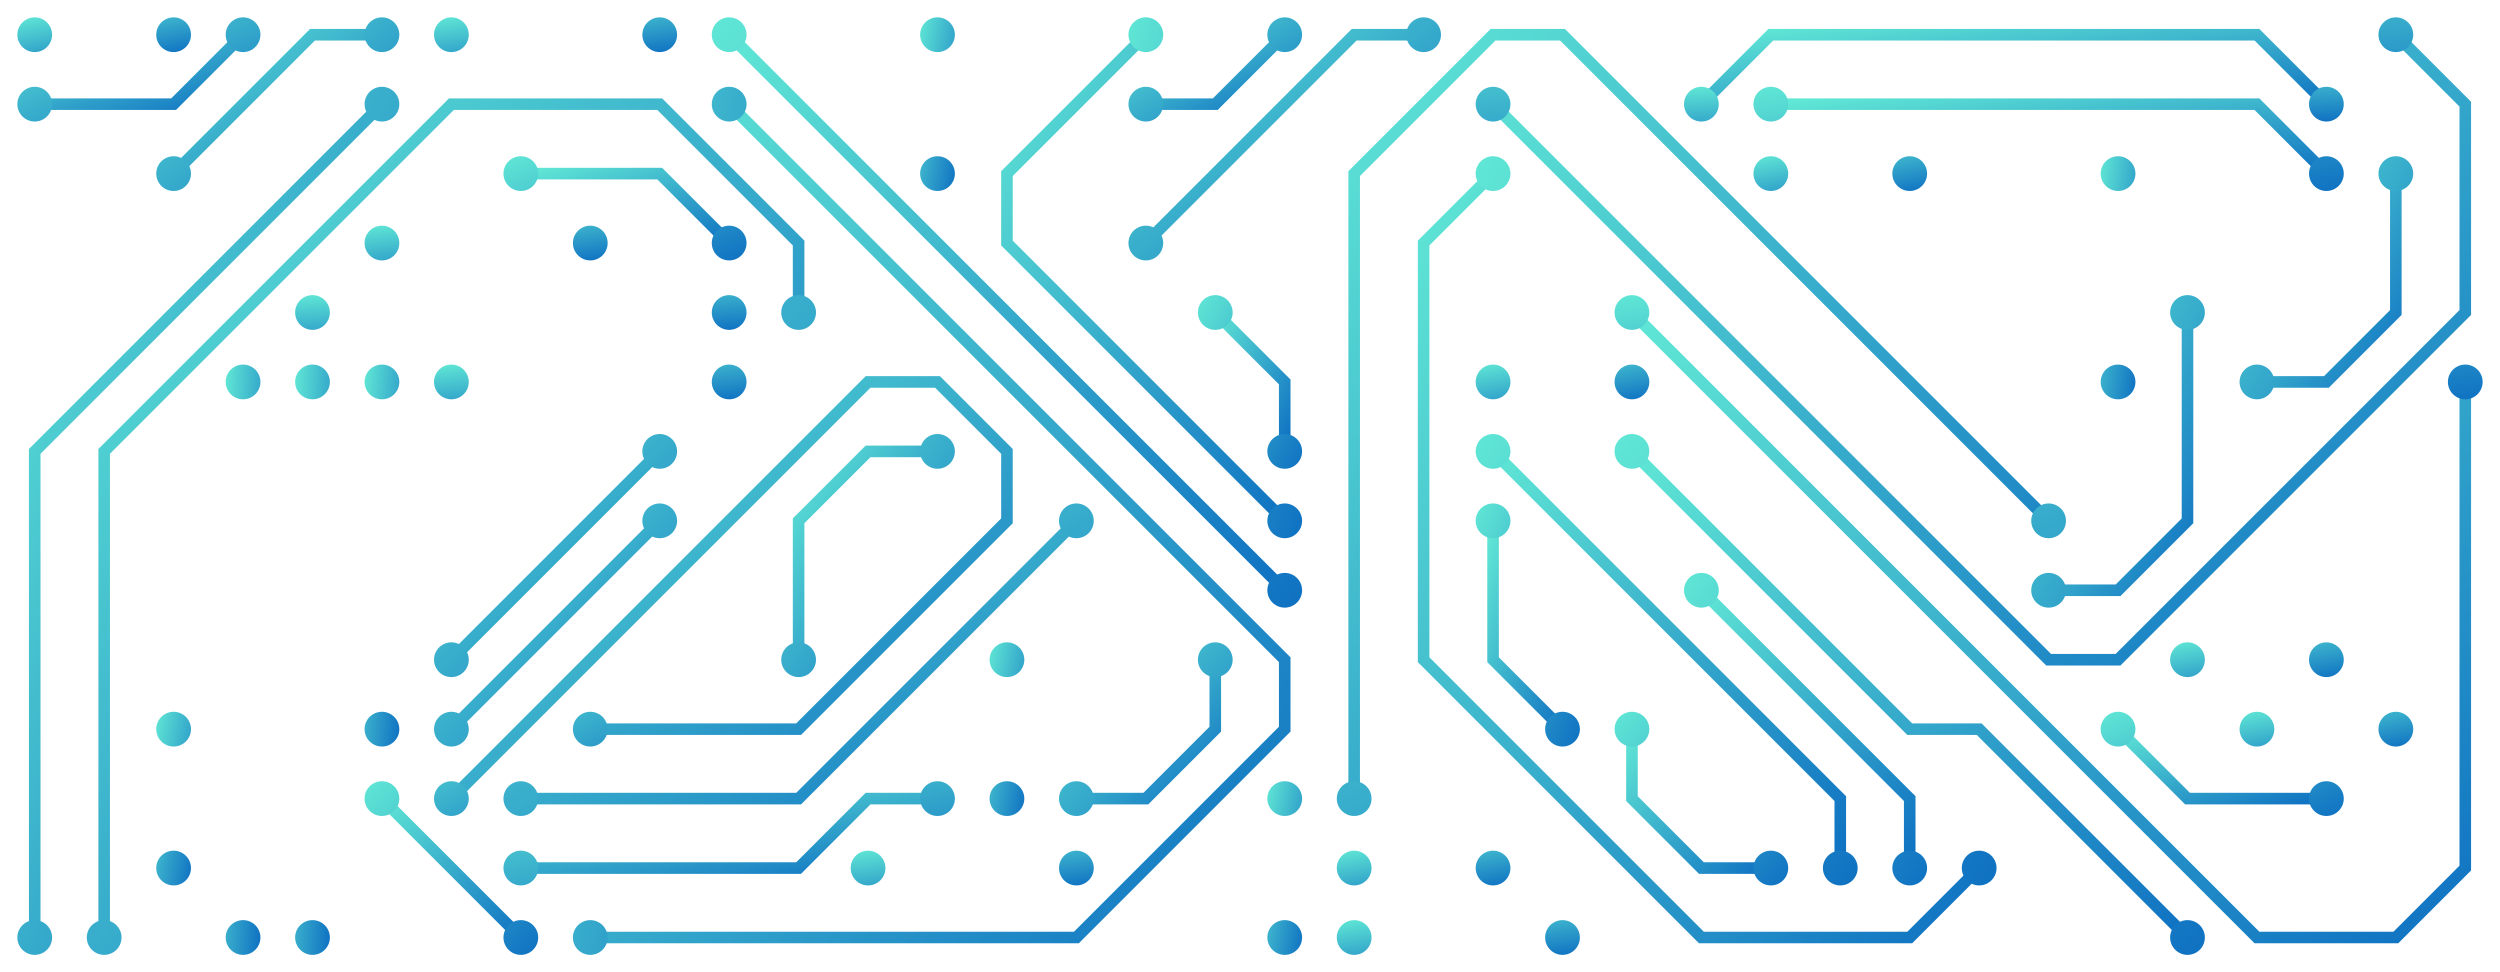 <svg xmlns="http://www.w3.org/2000/svg" version="1.1" xmlns:xlink="http://www.w3.org/1999/xlink" xmlns:svgjs="http://svgjs.dev/svgjs" width="1440" height="560" preserveAspectRatio="none" viewBox="0 0 1440 560">
    <g fill="none">
        <path d="M780 460L780 100L860 20L900 20L1180 300" stroke-width="6.67" stroke="url(#circuitGrad)"></path>
        <path d="M770 460 a10 10 0 1 0 20 0 a10 10 0 1 0 -20 0zM1170 300 a10 10 0 1 0 20 0 a10 10 0 1 0 -20 0z" fill="url(#circuitGrad)"></path>
        <path d="M940 180L1300 540L1380 540L1420 500L1420 220" stroke-width="6.67" stroke="url(#circuitGrad)"></path>
        <path d="M930 180 a10 10 0 1 0 20 0 a10 10 0 1 0 -20 0zM1410 220 a10 10 0 1 0 20 0 a10 10 0 1 0 -20 0z" fill="url(#circuitGrad)"></path>
        <path d="M420 60L740 380L740 420L620 540L340 540" stroke-width="6.67" stroke="url(#circuitGrad)"></path>
        <path d="M410 60 a10 10 0 1 0 20 0 a10 10 0 1 0 -20 0zM330 540 a10 10 0 1 0 20 0 a10 10 0 1 0 -20 0z" fill="url(#circuitGrad)"></path>
        <path d="M1380 20L1420 60L1420 180L1220 380L1180 380L860 60" stroke-width="6.67" stroke="url(#circuitGrad)"></path>
        <path d="M1370 20 a10 10 0 1 0 20 0 a10 10 0 1 0 -20 0zM850 60 a10 10 0 1 0 20 0 a10 10 0 1 0 -20 0z" fill="url(#circuitGrad)"></path>
        <path d="M420 20L740 340" stroke-width="6.67" stroke="url(#circuitGrad)"></path>
        <path d="M410 20 a10 10 0 1 0 20 0 a10 10 0 1 0 -20 0zM730 340 a10 10 0 1 0 20 0 a10 10 0 1 0 -20 0z" fill="url(#circuitGrad)"></path>
        <path d="M1140 500L1100 540L980 540L820 380L820 140L860 100" stroke-width="6.67" stroke="url(#circuitGrad)"></path>
        <path d="M1130 500 a10 10 0 1 0 20 0 a10 10 0 1 0 -20 0zM850 100 a10 10 0 1 0 20 0 a10 10 0 1 0 -20 0z" fill="url(#circuitGrad)"></path>
        <path d="M260 20L380 20" stroke-width="6.67" stroke="url(#circuitGrad)"></path>
        <path d="M250 20 a10 10 0 1 0 20 0 a10 10 0 1 0 -20 0zM370 20 a10 10 0 1 0 20 0 a10 10 0 1 0 -20 0z" fill="url(#circuitGrad)"></path>
        <path d="M940 260L1100 420L1140 420L1260 540" stroke-width="6.67" stroke="url(#circuitGrad)"></path>
        <path d="M930 260 a10 10 0 1 0 20 0 a10 10 0 1 0 -20 0zM1250 540 a10 10 0 1 0 20 0 a10 10 0 1 0 -20 0z" fill="url(#circuitGrad)"></path>
        <path d="M220 60L20 260L20 540" stroke-width="6.67" stroke="url(#circuitGrad)"></path>
        <path d="M210 60 a10 10 0 1 0 20 0 a10 10 0 1 0 -20 0zM10 540 a10 10 0 1 0 20 0 a10 10 0 1 0 -20 0z" fill="url(#circuitGrad)"></path>
        <path d="M180 220L180 540" stroke-width="6.67" stroke="url(#circuitGrad)"></path>
        <path d="M170 220 a10 10 0 1 0 20 0 a10 10 0 1 0 -20 0zM170 540 a10 10 0 1 0 20 0 a10 10 0 1 0 -20 0z" fill="url(#circuitGrad)"></path>
        <path d="M300 460L460 460L620 300" stroke-width="6.67" stroke="url(#circuitGrad)"></path>
        <path d="M290 460 a10 10 0 1 0 20 0 a10 10 0 1 0 -20 0zM610 300 a10 10 0 1 0 20 0 a10 10 0 1 0 -20 0z" fill="url(#circuitGrad)"></path>
        <path d="M460 180L460 140L380 60L260 60L60 260L60 540" stroke-width="6.67" stroke="url(#circuitGrad)"></path>
        <path d="M450 180 a10 10 0 1 0 20 0 a10 10 0 1 0 -20 0zM50 540 a10 10 0 1 0 20 0 a10 10 0 1 0 -20 0z" fill="url(#circuitGrad)"></path>
        <path d="M1260 180L1260 300L1220 340L1180 340" stroke-width="6.67" stroke="url(#circuitGrad)"></path>
        <path d="M1250 180 a10 10 0 1 0 20 0 a10 10 0 1 0 -20 0zM1170 340 a10 10 0 1 0 20 0 a10 10 0 1 0 -20 0z" fill="url(#circuitGrad)"></path>
        <path d="M1340 60L1300 20L1020 20L980 60" stroke-width="6.67" stroke="url(#circuitGrad)"></path>
        <path d="M1330 60 a10 10 0 1 0 20 0 a10 10 0 1 0 -20 0zM970 60 a10 10 0 1 0 20 0 a10 10 0 1 0 -20 0z" fill="url(#circuitGrad)"></path>
        <path d="M1340 100L1300 60L1020 60" stroke-width="6.67" stroke="url(#circuitGrad)"></path>
        <path d="M1330 100 a10 10 0 1 0 20 0 a10 10 0 1 0 -20 0zM1010 60 a10 10 0 1 0 20 0 a10 10 0 1 0 -20 0z" fill="url(#circuitGrad)"></path>
        <path d="M100 100L180 20L220 20" stroke-width="6.67" stroke="url(#circuitGrad)"></path>
        <path d="M90 100 a10 10 0 1 0 20 0 a10 10 0 1 0 -20 0zM210 20 a10 10 0 1 0 20 0 a10 10 0 1 0 -20 0z" fill="url(#circuitGrad)"></path>
        <path d="M1340 460L1260 460L1220 420" stroke-width="6.67" stroke="url(#circuitGrad)"></path>
        <path d="M1330 460 a10 10 0 1 0 20 0 a10 10 0 1 0 -20 0zM1210 420 a10 10 0 1 0 20 0 a10 10 0 1 0 -20 0z" fill="url(#circuitGrad)"></path>
        <path d="M980 340L1100 460L1100 500" stroke-width="6.67" stroke="url(#circuitGrad)"></path>
        <path d="M970 340 a10 10 0 1 0 20 0 a10 10 0 1 0 -20 0zM1090 500 a10 10 0 1 0 20 0 a10 10 0 1 0 -20 0z" fill="url(#circuitGrad)"></path>
        <path d="M860 260L1060 460L1060 500" stroke-width="6.67" stroke="url(#circuitGrad)"></path>
        <path d="M850 260 a10 10 0 1 0 20 0 a10 10 0 1 0 -20 0zM1050 500 a10 10 0 1 0 20 0 a10 10 0 1 0 -20 0z" fill="url(#circuitGrad)"></path>
        <path d="M260 460L500 220L540 220L580 260L580 300L460 420L340 420" stroke-width="6.67" stroke="url(#circuitGrad)"></path>
        <path d="M250 460 a10 10 0 1 0 20 0 a10 10 0 1 0 -20 0zM330 420 a10 10 0 1 0 20 0 a10 10 0 1 0 -20 0z" fill="url(#circuitGrad)"></path>
        <path d="M420 180L180 180" stroke-width="6.67" stroke="url(#circuitGrad)"></path>
        <path d="M410 180 a10 10 0 1 0 20 0 a10 10 0 1 0 -20 0zM170 180 a10 10 0 1 0 20 0 a10 10 0 1 0 -20 0z" fill="url(#circuitGrad)"></path>
        <path d="M340 140L220 140" stroke-width="6.67" stroke="url(#circuitGrad)"></path>
        <path d="M330 140 a10 10 0 1 0 20 0 a10 10 0 1 0 -20 0zM210 140 a10 10 0 1 0 20 0 a10 10 0 1 0 -20 0z" fill="url(#circuitGrad)"></path>
        <path d="M540 100L540 20" stroke-width="6.67" stroke="url(#circuitGrad)"></path>
        <path d="M530 100 a10 10 0 1 0 20 0 a10 10 0 1 0 -20 0zM530 20 a10 10 0 1 0 20 0 a10 10 0 1 0 -20 0z" fill="url(#circuitGrad)"></path>
        <path d="M940 220L860 220" stroke-width="6.67" stroke="url(#circuitGrad)"></path>
        <path d="M930 220 a10 10 0 1 0 20 0 a10 10 0 1 0 -20 0zM850 220 a10 10 0 1 0 20 0 a10 10 0 1 0 -20 0z" fill="url(#circuitGrad)"></path>
        <path d="M1220 220L1220 100" stroke-width="6.67" stroke="url(#circuitGrad)"></path>
        <path d="M1210 220 a10 10 0 1 0 20 0 a10 10 0 1 0 -20 0zM1210 100 a10 10 0 1 0 20 0 a10 10 0 1 0 -20 0z" fill="url(#circuitGrad)"></path>
        <path d="M460 380L460 300L500 260L540 260" stroke-width="6.67" stroke="url(#circuitGrad)"></path>
        <path d="M450 380 a10 10 0 1 0 20 0 a10 10 0 1 0 -20 0zM530 260 a10 10 0 1 0 20 0 a10 10 0 1 0 -20 0z" fill="url(#circuitGrad)"></path>
        <path d="M220 420L220 220" stroke-width="6.67" stroke="url(#circuitGrad)"></path>
        <path d="M210 420 a10 10 0 1 0 20 0 a10 10 0 1 0 -20 0zM210 220 a10 10 0 1 0 20 0 a10 10 0 1 0 -20 0z" fill="url(#circuitGrad)"></path>
        <path d="M660 140L780 20L820 20" stroke-width="6.67" stroke="url(#circuitGrad)"></path>
        <path d="M650 140 a10 10 0 1 0 20 0 a10 10 0 1 0 -20 0zM810 20 a10 10 0 1 0 20 0 a10 10 0 1 0 -20 0z" fill="url(#circuitGrad)"></path>
        <path d="M140 540L140 220" stroke-width="6.67" stroke="url(#circuitGrad)"></path>
        <path d="M130 540 a10 10 0 1 0 20 0 a10 10 0 1 0 -20 0zM130 220 a10 10 0 1 0 20 0 a10 10 0 1 0 -20 0z" fill="url(#circuitGrad)"></path>
        <path d="M380 300L260 420" stroke-width="6.67" stroke="url(#circuitGrad)"></path>
        <path d="M370 300 a10 10 0 1 0 20 0 a10 10 0 1 0 -20 0zM250 420 a10 10 0 1 0 20 0 a10 10 0 1 0 -20 0z" fill="url(#circuitGrad)"></path>
        <path d="M580 460L580 380" stroke-width="6.67" stroke="url(#circuitGrad)"></path>
        <path d="M570 460 a10 10 0 1 0 20 0 a10 10 0 1 0 -20 0zM570 380 a10 10 0 1 0 20 0 a10 10 0 1 0 -20 0z" fill="url(#circuitGrad)"></path>
        <path d="M780 540L900 540" stroke-width="6.67" stroke="url(#circuitGrad)"></path>
        <path d="M770 540 a10 10 0 1 0 20 0 a10 10 0 1 0 -20 0zM890 540 a10 10 0 1 0 20 0 a10 10 0 1 0 -20 0z" fill="url(#circuitGrad)"></path>
        <path d="M380 260L260 380" stroke-width="6.67" stroke="url(#circuitGrad)"></path>
        <path d="M370 260 a10 10 0 1 0 20 0 a10 10 0 1 0 -20 0zM250 380 a10 10 0 1 0 20 0 a10 10 0 1 0 -20 0z" fill="url(#circuitGrad)"></path>
        <path d="M940 420L940 460L980 500L1020 500" stroke-width="6.67" stroke="url(#circuitGrad)"></path>
        <path d="M930 420 a10 10 0 1 0 20 0 a10 10 0 1 0 -20 0zM1010 500 a10 10 0 1 0 20 0 a10 10 0 1 0 -20 0z" fill="url(#circuitGrad)"></path>
        <path d="M660 20L580 100L580 140L740 300" stroke-width="6.67" stroke="url(#circuitGrad)"></path>
        <path d="M650 20 a10 10 0 1 0 20 0 a10 10 0 1 0 -20 0zM730 300 a10 10 0 1 0 20 0 a10 10 0 1 0 -20 0z" fill="url(#circuitGrad)"></path>
        <path d="M300 100L380 100L420 140" stroke-width="6.67" stroke="url(#circuitGrad)"></path>
        <path d="M290 100 a10 10 0 1 0 20 0 a10 10 0 1 0 -20 0zM410 140 a10 10 0 1 0 20 0 a10 10 0 1 0 -20 0z" fill="url(#circuitGrad)"></path>
        <path d="M620 460L660 460L700 420L700 380" stroke-width="6.67" stroke="url(#circuitGrad)"></path>
        <path d="M610 460 a10 10 0 1 0 20 0 a10 10 0 1 0 -20 0zM690 380 a10 10 0 1 0 20 0 a10 10 0 1 0 -20 0z" fill="url(#circuitGrad)"></path>
        <path d="M1340 380L1260 380" stroke-width="6.67" stroke="url(#circuitGrad)"></path>
        <path d="M1330 380 a10 10 0 1 0 20 0 a10 10 0 1 0 -20 0zM1250 380 a10 10 0 1 0 20 0 a10 10 0 1 0 -20 0z" fill="url(#circuitGrad)"></path>
        <path d="M220 460L300 540" stroke-width="6.67" stroke="url(#circuitGrad)"></path>
        <path d="M210 460 a10 10 0 1 0 20 0 a10 10 0 1 0 -20 0zM290 540 a10 10 0 1 0 20 0 a10 10 0 1 0 -20 0z" fill="url(#circuitGrad)"></path>
        <path d="M660 60L700 60L740 20" stroke-width="6.67" stroke="url(#circuitGrad)"></path>
        <path d="M650 60 a10 10 0 1 0 20 0 a10 10 0 1 0 -20 0zM730 20 a10 10 0 1 0 20 0 a10 10 0 1 0 -20 0z" fill="url(#circuitGrad)"></path>
        <path d="M420 220L260 220" stroke-width="6.67" stroke="url(#circuitGrad)"></path>
        <path d="M410 220 a10 10 0 1 0 20 0 a10 10 0 1 0 -20 0zM250 220 a10 10 0 1 0 20 0 a10 10 0 1 0 -20 0z" fill="url(#circuitGrad)"></path>
        <path d="M100 500L100 420" stroke-width="6.67" stroke="url(#circuitGrad)"></path>
        <path d="M90 500 a10 10 0 1 0 20 0 a10 10 0 1 0 -20 0zM90 420 a10 10 0 1 0 20 0 a10 10 0 1 0 -20 0z" fill="url(#circuitGrad)"></path>
        <path d="M540 460L500 460L460 500L300 500" stroke-width="6.67" stroke="url(#circuitGrad)"></path>
        <path d="M530 460 a10 10 0 1 0 20 0 a10 10 0 1 0 -20 0zM290 500 a10 10 0 1 0 20 0 a10 10 0 1 0 -20 0z" fill="url(#circuitGrad)"></path>
        <path d="M1380 100L1380 180L1340 220L1300 220" stroke-width="6.67" stroke="url(#circuitGrad)"></path>
        <path d="M1370 100 a10 10 0 1 0 20 0 a10 10 0 1 0 -20 0zM1290 220 a10 10 0 1 0 20 0 a10 10 0 1 0 -20 0z" fill="url(#circuitGrad)"></path>
        <path d="M860 300L860 380L900 420" stroke-width="6.67" stroke="url(#circuitGrad)"></path>
        <path d="M850 300 a10 10 0 1 0 20 0 a10 10 0 1 0 -20 0zM890 420 a10 10 0 1 0 20 0 a10 10 0 1 0 -20 0z" fill="url(#circuitGrad)"></path>
        <path d="M500 500L620 500" stroke-width="6.67" stroke="url(#circuitGrad)"></path>
        <path d="M490 500 a10 10 0 1 0 20 0 a10 10 0 1 0 -20 0zM610 500 a10 10 0 1 0 20 0 a10 10 0 1 0 -20 0z" fill="url(#circuitGrad)"></path>
        <path d="M20 60L100 60L140 20" stroke-width="6.67" stroke="url(#circuitGrad)"></path>
        <path d="M10 60 a10 10 0 1 0 20 0 a10 10 0 1 0 -20 0zM130 20 a10 10 0 1 0 20 0 a10 10 0 1 0 -20 0z" fill="url(#circuitGrad)"></path>
        <path d="M1020 100L1100 100" stroke-width="6.67" stroke="url(#circuitGrad)"></path>
        <path d="M1010 100 a10 10 0 1 0 20 0 a10 10 0 1 0 -20 0zM1090 100 a10 10 0 1 0 20 0 a10 10 0 1 0 -20 0z" fill="url(#circuitGrad)"></path>
        <path d="M1300 420L1380 420" stroke-width="6.67" stroke="url(#circuitGrad)"></path>
        <path d="M1290 420 a10 10 0 1 0 20 0 a10 10 0 1 0 -20 0zM1370 420 a10 10 0 1 0 20 0 a10 10 0 1 0 -20 0z" fill="url(#circuitGrad)"></path>
        <path d="M700 180L740 220L740 260" stroke-width="6.67" stroke="url(#circuitGrad)"></path>
        <path d="M690 180 a10 10 0 1 0 20 0 a10 10 0 1 0 -20 0zM730 260 a10 10 0 1 0 20 0 a10 10 0 1 0 -20 0z" fill="url(#circuitGrad)"></path>
        <path d="M740 540L740 460" stroke-width="6.67" stroke="url(#circuitGrad)"></path>
        <path d="M730 540 a10 10 0 1 0 20 0 a10 10 0 1 0 -20 0zM730 460 a10 10 0 1 0 20 0 a10 10 0 1 0 -20 0z" fill="url(#circuitGrad)"></path>
        <path d="M860 500L780 500" stroke-width="6.67" stroke="url(#circuitGrad)"></path>
        <path d="M850 500 a10 10 0 1 0 20 0 a10 10 0 1 0 -20 0zM770 500 a10 10 0 1 0 20 0 a10 10 0 1 0 -20 0z" fill="url(#circuitGrad)"></path>
        <path d="M20 20L100 20" stroke-width="6.67" stroke="url(#circuitGrad)"></path>
        <path d="M10 20 a10 10 0 1 0 20 0 a10 10 0 1 0 -20 0zM90 20 a10 10 0 1 0 20 0 a10 10 0 1 0 -20 0z" fill="url(#circuitGrad)"></path>
    </g>
    <defs>
    <linearGradient id="circuitGrad" x1="0%" x2="100%" y1="0%" y2="100%">
        <stop offset="0%" stop-color="rgba(96, 231, 213, 1)" />
        <stop offset="100%" stop-color="#0f71c2" />
    </linearGradient>
    </defs>
</svg>